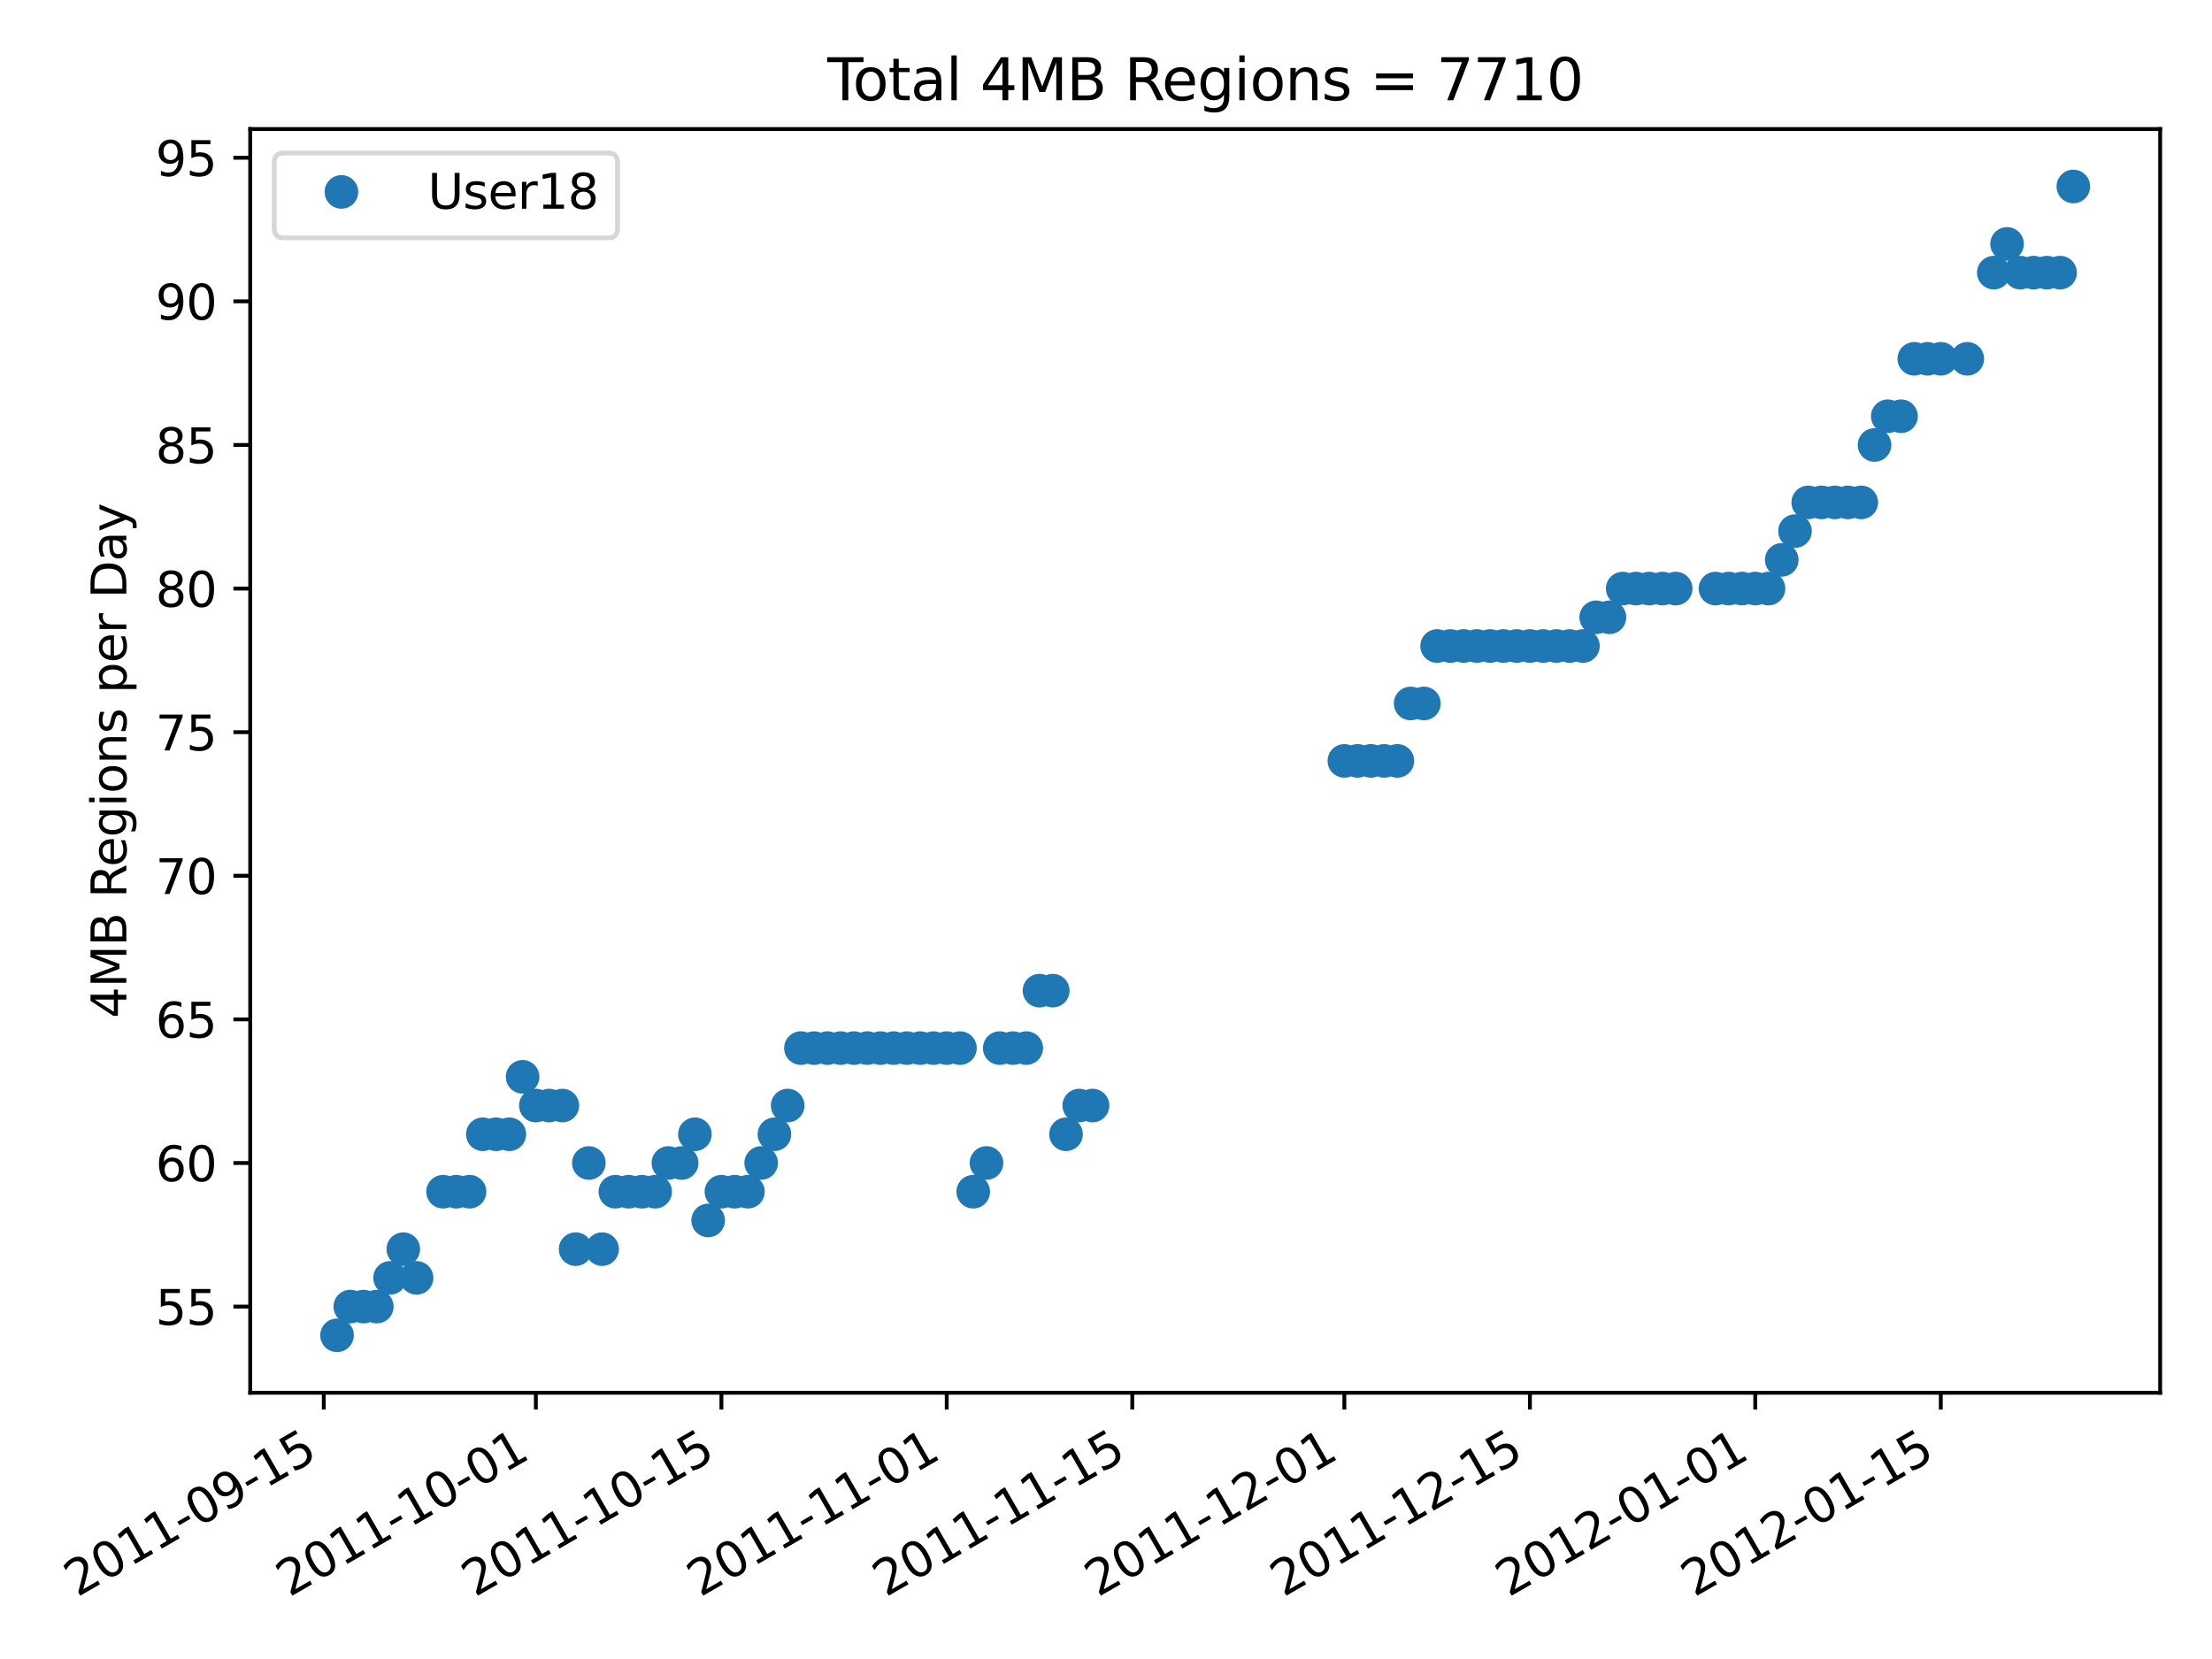 <?xml version="1.0" encoding="utf-8" standalone="no"?>
<!DOCTYPE svg PUBLIC "-//W3C//DTD SVG 1.1//EN"
  "http://www.w3.org/Graphics/SVG/1.1/DTD/svg11.dtd">
<svg height="345.6pt" version="1.1" viewBox="0 0 460.8 345.6" width="460.8pt" xmlns="http://www.w3.org/2000/svg" xmlns:xlink="http://www.w3.org/1999/xlink">
 <defs>
  <style type="text/css">*{stroke-linecap:butt;stroke-linejoin:round;}</style>
 </defs>
 <g id="figure_1">
  <g id="patch_1">
   <path d="M 0 345.6 
L 460.8 345.6 
L 460.8 0 
L 0 0 
z
" style="fill:#ffffff;"/>
  </g>
  <g id="axes_1">
   <g id="patch_2">
    <path d="M 52.124 290.135 
L 450 290.135 
L 450 26.88 
L 52.124 26.88 
z
" style="fill:#ffffff;"/>
   </g>
   <g id="matplotlib.axis_1">
    <g id="xtick_1">
     <g id="line2d_1">
      <defs>
       <path d="M 0 0 
L 0 3.5 
" id="m631af9be49" style="stroke:#000000;stroke-width:0.8;"/>
      </defs>
      <g>
       <use style="stroke:#000000;stroke-width:0.8;" x="67.449" xlink:href="#m631af9be49" y="290.135"/>
      </g>
     </g>
     <g id="text_1">
      <!-- 2011-09-15 -->
      <g transform="translate(16.079 332.774)rotate(-30)scale(0.1 -0.1)">
       <defs>
        <path d="M 1228 531 
L 3431 531 
L 3431 0 
L 469 0 
L 469 531 
Q 828 903 1448 1529 
Q 2069 2156 2228 2338 
Q 2531 2678 2651 2914 
Q 2772 3150 2772 3378 
Q 2772 3750 2511 3984 
Q 2250 4219 1831 4219 
Q 1534 4219 1204 4116 
Q 875 4013 500 3803 
L 500 4441 
Q 881 4594 1212 4672 
Q 1544 4750 1819 4750 
Q 2544 4750 2975 4387 
Q 3406 4025 3406 3419 
Q 3406 3131 3298 2873 
Q 3191 2616 2906 2266 
Q 2828 2175 2409 1742 
Q 1991 1309 1228 531 
z
" id="DejaVuSans-32" transform="scale(0.016)"/>
        <path d="M 2034 4250 
Q 1547 4250 1301 3770 
Q 1056 3291 1056 2328 
Q 1056 1369 1301 889 
Q 1547 409 2034 409 
Q 2525 409 2770 889 
Q 3016 1369 3016 2328 
Q 3016 3291 2770 3770 
Q 2525 4250 2034 4250 
z
M 2034 4750 
Q 2819 4750 3233 4129 
Q 3647 3509 3647 2328 
Q 3647 1150 3233 529 
Q 2819 -91 2034 -91 
Q 1250 -91 836 529 
Q 422 1150 422 2328 
Q 422 3509 836 4129 
Q 1250 4750 2034 4750 
z
" id="DejaVuSans-30" transform="scale(0.016)"/>
        <path d="M 794 531 
L 1825 531 
L 1825 4091 
L 703 3866 
L 703 4441 
L 1819 4666 
L 2450 4666 
L 2450 531 
L 3481 531 
L 3481 0 
L 794 0 
L 794 531 
z
" id="DejaVuSans-31" transform="scale(0.016)"/>
        <path d="M 313 2009 
L 1997 2009 
L 1997 1497 
L 313 1497 
L 313 2009 
z
" id="DejaVuSans-2d" transform="scale(0.016)"/>
        <path d="M 703 97 
L 703 672 
Q 941 559 1184 500 
Q 1428 441 1663 441 
Q 2288 441 2617 861 
Q 2947 1281 2994 2138 
Q 2813 1869 2534 1725 
Q 2256 1581 1919 1581 
Q 1219 1581 811 2004 
Q 403 2428 403 3163 
Q 403 3881 828 4315 
Q 1253 4750 1959 4750 
Q 2769 4750 3195 4129 
Q 3622 3509 3622 2328 
Q 3622 1225 3098 567 
Q 2575 -91 1691 -91 
Q 1453 -91 1209 -44 
Q 966 3 703 97 
z
M 1959 2075 
Q 2384 2075 2632 2365 
Q 2881 2656 2881 3163 
Q 2881 3666 2632 3958 
Q 2384 4250 1959 4250 
Q 1534 4250 1286 3958 
Q 1038 3666 1038 3163 
Q 1038 2656 1286 2365 
Q 1534 2075 1959 2075 
z
" id="DejaVuSans-39" transform="scale(0.016)"/>
        <path d="M 691 4666 
L 3169 4666 
L 3169 4134 
L 1269 4134 
L 1269 2991 
Q 1406 3038 1543 3061 
Q 1681 3084 1819 3084 
Q 2600 3084 3056 2656 
Q 3513 2228 3513 1497 
Q 3513 744 3044 326 
Q 2575 -91 1722 -91 
Q 1428 -91 1123 -41 
Q 819 9 494 109 
L 494 744 
Q 775 591 1075 516 
Q 1375 441 1709 441 
Q 2250 441 2565 725 
Q 2881 1009 2881 1497 
Q 2881 1984 2565 2268 
Q 2250 2553 1709 2553 
Q 1456 2553 1204 2497 
Q 953 2441 691 2322 
L 691 4666 
z
" id="DejaVuSans-35" transform="scale(0.016)"/>
       </defs>
       <use xlink:href="#DejaVuSans-32"/>
       <use x="63.623" xlink:href="#DejaVuSans-30"/>
       <use x="127.246" xlink:href="#DejaVuSans-31"/>
       <use x="190.869" xlink:href="#DejaVuSans-31"/>
       <use x="254.492" xlink:href="#DejaVuSans-2d"/>
       <use x="290.576" xlink:href="#DejaVuSans-30"/>
       <use x="354.199" xlink:href="#DejaVuSans-39"/>
       <use x="417.822" xlink:href="#DejaVuSans-2d"/>
       <use x="453.906" xlink:href="#DejaVuSans-31"/>
       <use x="517.529" xlink:href="#DejaVuSans-35"/>
      </g>
     </g>
    </g>
    <g id="xtick_2">
     <g id="line2d_2">
      <g>
       <use style="stroke:#000000;stroke-width:0.8;" x="111.626" xlink:href="#m631af9be49" y="290.135"/>
      </g>
     </g>
     <g id="text_2">
      <!-- 2011-10-01 -->
      <g transform="translate(60.257 332.774)rotate(-30)scale(0.1 -0.1)">
       <use xlink:href="#DejaVuSans-32"/>
       <use x="63.623" xlink:href="#DejaVuSans-30"/>
       <use x="127.246" xlink:href="#DejaVuSans-31"/>
       <use x="190.869" xlink:href="#DejaVuSans-31"/>
       <use x="254.492" xlink:href="#DejaVuSans-2d"/>
       <use x="290.576" xlink:href="#DejaVuSans-31"/>
       <use x="354.199" xlink:href="#DejaVuSans-30"/>
       <use x="417.822" xlink:href="#DejaVuSans-2d"/>
       <use x="453.906" xlink:href="#DejaVuSans-30"/>
       <use x="517.529" xlink:href="#DejaVuSans-31"/>
      </g>
     </g>
    </g>
    <g id="xtick_3">
     <g id="line2d_3">
      <g>
       <use style="stroke:#000000;stroke-width:0.8;" x="150.282" xlink:href="#m631af9be49" y="290.135"/>
      </g>
     </g>
     <g id="text_3">
      <!-- 2011-10-15 -->
      <g transform="translate(98.912 332.774)rotate(-30)scale(0.1 -0.1)">
       <use xlink:href="#DejaVuSans-32"/>
       <use x="63.623" xlink:href="#DejaVuSans-30"/>
       <use x="127.246" xlink:href="#DejaVuSans-31"/>
       <use x="190.869" xlink:href="#DejaVuSans-31"/>
       <use x="254.492" xlink:href="#DejaVuSans-2d"/>
       <use x="290.576" xlink:href="#DejaVuSans-31"/>
       <use x="354.199" xlink:href="#DejaVuSans-30"/>
       <use x="417.822" xlink:href="#DejaVuSans-2d"/>
       <use x="453.906" xlink:href="#DejaVuSans-31"/>
       <use x="517.529" xlink:href="#DejaVuSans-35"/>
      </g>
     </g>
    </g>
    <g id="xtick_4">
     <g id="line2d_4">
      <g>
       <use style="stroke:#000000;stroke-width:0.8;" x="197.221" xlink:href="#m631af9be49" y="290.135"/>
      </g>
     </g>
     <g id="text_4">
      <!-- 2011-11-01 -->
      <g transform="translate(145.851 332.774)rotate(-30)scale(0.1 -0.1)">
       <use xlink:href="#DejaVuSans-32"/>
       <use x="63.623" xlink:href="#DejaVuSans-30"/>
       <use x="127.246" xlink:href="#DejaVuSans-31"/>
       <use x="190.869" xlink:href="#DejaVuSans-31"/>
       <use x="254.492" xlink:href="#DejaVuSans-2d"/>
       <use x="290.576" xlink:href="#DejaVuSans-31"/>
       <use x="354.199" xlink:href="#DejaVuSans-31"/>
       <use x="417.822" xlink:href="#DejaVuSans-2d"/>
       <use x="453.906" xlink:href="#DejaVuSans-30"/>
       <use x="517.529" xlink:href="#DejaVuSans-31"/>
      </g>
     </g>
    </g>
    <g id="xtick_5">
     <g id="line2d_5">
      <g>
       <use style="stroke:#000000;stroke-width:0.8;" x="235.876" xlink:href="#m631af9be49" y="290.135"/>
      </g>
     </g>
     <g id="text_5">
      <!-- 2011-11-15 -->
      <g transform="translate(184.507 332.774)rotate(-30)scale(0.1 -0.1)">
       <use xlink:href="#DejaVuSans-32"/>
       <use x="63.623" xlink:href="#DejaVuSans-30"/>
       <use x="127.246" xlink:href="#DejaVuSans-31"/>
       <use x="190.869" xlink:href="#DejaVuSans-31"/>
       <use x="254.492" xlink:href="#DejaVuSans-2d"/>
       <use x="290.576" xlink:href="#DejaVuSans-31"/>
       <use x="354.199" xlink:href="#DejaVuSans-31"/>
       <use x="417.822" xlink:href="#DejaVuSans-2d"/>
       <use x="453.906" xlink:href="#DejaVuSans-31"/>
       <use x="517.529" xlink:href="#DejaVuSans-35"/>
      </g>
     </g>
    </g>
    <g id="xtick_6">
     <g id="line2d_6">
      <g>
       <use style="stroke:#000000;stroke-width:0.8;" x="280.054" xlink:href="#m631af9be49" y="290.135"/>
      </g>
     </g>
     <g id="text_6">
      <!-- 2011-12-01 -->
      <g transform="translate(228.684 332.774)rotate(-30)scale(0.1 -0.1)">
       <use xlink:href="#DejaVuSans-32"/>
       <use x="63.623" xlink:href="#DejaVuSans-30"/>
       <use x="127.246" xlink:href="#DejaVuSans-31"/>
       <use x="190.869" xlink:href="#DejaVuSans-31"/>
       <use x="254.492" xlink:href="#DejaVuSans-2d"/>
       <use x="290.576" xlink:href="#DejaVuSans-31"/>
       <use x="354.199" xlink:href="#DejaVuSans-32"/>
       <use x="417.822" xlink:href="#DejaVuSans-2d"/>
       <use x="453.906" xlink:href="#DejaVuSans-30"/>
       <use x="517.529" xlink:href="#DejaVuSans-31"/>
      </g>
     </g>
    </g>
    <g id="xtick_7">
     <g id="line2d_7">
      <g>
       <use style="stroke:#000000;stroke-width:0.8;" x="318.709" xlink:href="#m631af9be49" y="290.135"/>
      </g>
     </g>
     <g id="text_7">
      <!-- 2011-12-15 -->
      <g transform="translate(267.34 332.774)rotate(-30)scale(0.1 -0.1)">
       <use xlink:href="#DejaVuSans-32"/>
       <use x="63.623" xlink:href="#DejaVuSans-30"/>
       <use x="127.246" xlink:href="#DejaVuSans-31"/>
       <use x="190.869" xlink:href="#DejaVuSans-31"/>
       <use x="254.492" xlink:href="#DejaVuSans-2d"/>
       <use x="290.576" xlink:href="#DejaVuSans-31"/>
       <use x="354.199" xlink:href="#DejaVuSans-32"/>
       <use x="417.822" xlink:href="#DejaVuSans-2d"/>
       <use x="453.906" xlink:href="#DejaVuSans-31"/>
       <use x="517.529" xlink:href="#DejaVuSans-35"/>
      </g>
     </g>
    </g>
    <g id="xtick_8">
     <g id="line2d_8">
      <g>
       <use style="stroke:#000000;stroke-width:0.8;" x="365.648" xlink:href="#m631af9be49" y="290.135"/>
      </g>
     </g>
     <g id="text_8">
      <!-- 2012-01-01 -->
      <g transform="translate(314.279 332.774)rotate(-30)scale(0.1 -0.1)">
       <use xlink:href="#DejaVuSans-32"/>
       <use x="63.623" xlink:href="#DejaVuSans-30"/>
       <use x="127.246" xlink:href="#DejaVuSans-31"/>
       <use x="190.869" xlink:href="#DejaVuSans-32"/>
       <use x="254.492" xlink:href="#DejaVuSans-2d"/>
       <use x="290.576" xlink:href="#DejaVuSans-30"/>
       <use x="354.199" xlink:href="#DejaVuSans-31"/>
       <use x="417.822" xlink:href="#DejaVuSans-2d"/>
       <use x="453.906" xlink:href="#DejaVuSans-30"/>
       <use x="517.529" xlink:href="#DejaVuSans-31"/>
      </g>
     </g>
    </g>
    <g id="xtick_9">
     <g id="line2d_9">
      <g>
       <use style="stroke:#000000;stroke-width:0.8;" x="404.304" xlink:href="#m631af9be49" y="290.135"/>
      </g>
     </g>
     <g id="text_9">
      <!-- 2012-01-15 -->
      <g transform="translate(352.934 332.774)rotate(-30)scale(0.1 -0.1)">
       <use xlink:href="#DejaVuSans-32"/>
       <use x="63.623" xlink:href="#DejaVuSans-30"/>
       <use x="127.246" xlink:href="#DejaVuSans-31"/>
       <use x="190.869" xlink:href="#DejaVuSans-32"/>
       <use x="254.492" xlink:href="#DejaVuSans-2d"/>
       <use x="290.576" xlink:href="#DejaVuSans-30"/>
       <use x="354.199" xlink:href="#DejaVuSans-31"/>
       <use x="417.822" xlink:href="#DejaVuSans-2d"/>
       <use x="453.906" xlink:href="#DejaVuSans-31"/>
       <use x="517.529" xlink:href="#DejaVuSans-35"/>
      </g>
     </g>
    </g>
   </g>
   <g id="matplotlib.axis_2">
    <g id="ytick_1">
     <g id="line2d_10">
      <defs>
       <path d="M 0 0 
L -3.5 0 
" id="ma716de16f2" style="stroke:#000000;stroke-width:0.8;"/>
      </defs>
      <g>
       <use style="stroke:#000000;stroke-width:0.8;" x="52.124" xlink:href="#ma716de16f2" y="272.186"/>
      </g>
     </g>
     <g id="text_10">
      <!-- 55 -->
      <g transform="translate(32.4 275.985)scale(0.1 -0.1)">
       <use xlink:href="#DejaVuSans-35"/>
       <use x="63.623" xlink:href="#DejaVuSans-35"/>
      </g>
     </g>
    </g>
    <g id="ytick_2">
     <g id="line2d_11">
      <g>
       <use style="stroke:#000000;stroke-width:0.8;" x="52.124" xlink:href="#ma716de16f2" y="242.271"/>
      </g>
     </g>
     <g id="text_11">
      <!-- 60 -->
      <g transform="translate(32.4 246.07)scale(0.1 -0.1)">
       <defs>
        <path d="M 2113 2584 
Q 1688 2584 1439 2293 
Q 1191 2003 1191 1497 
Q 1191 994 1439 701 
Q 1688 409 2113 409 
Q 2538 409 2786 701 
Q 3034 994 3034 1497 
Q 3034 2003 2786 2293 
Q 2538 2584 2113 2584 
z
M 3366 4563 
L 3366 3988 
Q 3128 4100 2886 4159 
Q 2644 4219 2406 4219 
Q 1781 4219 1451 3797 
Q 1122 3375 1075 2522 
Q 1259 2794 1537 2939 
Q 1816 3084 2150 3084 
Q 2853 3084 3261 2657 
Q 3669 2231 3669 1497 
Q 3669 778 3244 343 
Q 2819 -91 2113 -91 
Q 1303 -91 875 529 
Q 447 1150 447 2328 
Q 447 3434 972 4092 
Q 1497 4750 2381 4750 
Q 2619 4750 2861 4703 
Q 3103 4656 3366 4563 
z
" id="DejaVuSans-36" transform="scale(0.016)"/>
       </defs>
       <use xlink:href="#DejaVuSans-36"/>
       <use x="63.623" xlink:href="#DejaVuSans-30"/>
      </g>
     </g>
    </g>
    <g id="ytick_3">
     <g id="line2d_12">
      <g>
       <use style="stroke:#000000;stroke-width:0.8;" x="52.124" xlink:href="#ma716de16f2" y="212.355"/>
      </g>
     </g>
     <g id="text_12">
      <!-- 65 -->
      <g transform="translate(32.4 216.155)scale(0.1 -0.1)">
       <use xlink:href="#DejaVuSans-36"/>
       <use x="63.623" xlink:href="#DejaVuSans-35"/>
      </g>
     </g>
    </g>
    <g id="ytick_4">
     <g id="line2d_13">
      <g>
       <use style="stroke:#000000;stroke-width:0.8;" x="52.124" xlink:href="#ma716de16f2" y="182.44"/>
      </g>
     </g>
     <g id="text_13">
      <!-- 70 -->
      <g transform="translate(32.4 186.239)scale(0.1 -0.1)">
       <defs>
        <path d="M 525 4666 
L 3525 4666 
L 3525 4397 
L 1831 0 
L 1172 0 
L 2766 4134 
L 525 4134 
L 525 4666 
z
" id="DejaVuSans-37" transform="scale(0.016)"/>
       </defs>
       <use xlink:href="#DejaVuSans-37"/>
       <use x="63.623" xlink:href="#DejaVuSans-30"/>
      </g>
     </g>
    </g>
    <g id="ytick_5">
     <g id="line2d_14">
      <g>
       <use style="stroke:#000000;stroke-width:0.8;" x="52.124" xlink:href="#ma716de16f2" y="152.525"/>
      </g>
     </g>
     <g id="text_14">
      <!-- 75 -->
      <g transform="translate(32.4 156.324)scale(0.1 -0.1)">
       <use xlink:href="#DejaVuSans-37"/>
       <use x="63.623" xlink:href="#DejaVuSans-35"/>
      </g>
     </g>
    </g>
    <g id="ytick_6">
     <g id="line2d_15">
      <g>
       <use style="stroke:#000000;stroke-width:0.8;" x="52.124" xlink:href="#ma716de16f2" y="122.609"/>
      </g>
     </g>
     <g id="text_15">
      <!-- 80 -->
      <g transform="translate(32.4 126.408)scale(0.1 -0.1)">
       <defs>
        <path d="M 2034 2216 
Q 1584 2216 1326 1975 
Q 1069 1734 1069 1313 
Q 1069 891 1326 650 
Q 1584 409 2034 409 
Q 2484 409 2743 651 
Q 3003 894 3003 1313 
Q 3003 1734 2745 1975 
Q 2488 2216 2034 2216 
z
M 1403 2484 
Q 997 2584 770 2862 
Q 544 3141 544 3541 
Q 544 4100 942 4425 
Q 1341 4750 2034 4750 
Q 2731 4750 3128 4425 
Q 3525 4100 3525 3541 
Q 3525 3141 3298 2862 
Q 3072 2584 2669 2484 
Q 3125 2378 3379 2068 
Q 3634 1759 3634 1313 
Q 3634 634 3220 271 
Q 2806 -91 2034 -91 
Q 1263 -91 848 271 
Q 434 634 434 1313 
Q 434 1759 690 2068 
Q 947 2378 1403 2484 
z
M 1172 3481 
Q 1172 3119 1398 2916 
Q 1625 2713 2034 2713 
Q 2441 2713 2670 2916 
Q 2900 3119 2900 3481 
Q 2900 3844 2670 4047 
Q 2441 4250 2034 4250 
Q 1625 4250 1398 4047 
Q 1172 3844 1172 3481 
z
" id="DejaVuSans-38" transform="scale(0.016)"/>
       </defs>
       <use xlink:href="#DejaVuSans-38"/>
       <use x="63.623" xlink:href="#DejaVuSans-30"/>
      </g>
     </g>
    </g>
    <g id="ytick_7">
     <g id="line2d_16">
      <g>
       <use style="stroke:#000000;stroke-width:0.8;" x="52.124" xlink:href="#ma716de16f2" y="92.694"/>
      </g>
     </g>
     <g id="text_16">
      <!-- 85 -->
      <g transform="translate(32.4 96.493)scale(0.1 -0.1)">
       <use xlink:href="#DejaVuSans-38"/>
       <use x="63.623" xlink:href="#DejaVuSans-35"/>
      </g>
     </g>
    </g>
    <g id="ytick_8">
     <g id="line2d_17">
      <g>
       <use style="stroke:#000000;stroke-width:0.8;" x="52.124" xlink:href="#ma716de16f2" y="62.778"/>
      </g>
     </g>
     <g id="text_17">
      <!-- 90 -->
      <g transform="translate(32.4 66.578)scale(0.1 -0.1)">
       <use xlink:href="#DejaVuSans-39"/>
       <use x="63.623" xlink:href="#DejaVuSans-30"/>
      </g>
     </g>
    </g>
    <g id="ytick_9">
     <g id="line2d_18">
      <g>
       <use style="stroke:#000000;stroke-width:0.8;" x="52.124" xlink:href="#ma716de16f2" y="32.863"/>
      </g>
     </g>
     <g id="text_18">
      <!-- 95 -->
      <g transform="translate(32.4 36.662)scale(0.1 -0.1)">
       <use xlink:href="#DejaVuSans-39"/>
       <use x="63.623" xlink:href="#DejaVuSans-35"/>
      </g>
     </g>
    </g>
    <g id="text_19">
     <!-- 4MB Regions per Day -->
     <g transform="translate(26.32 212.102)rotate(-90)scale(0.1 -0.1)">
      <defs>
       <path d="M 2419 4116 
L 825 1625 
L 2419 1625 
L 2419 4116 
z
M 2253 4666 
L 3047 4666 
L 3047 1625 
L 3713 1625 
L 3713 1100 
L 3047 1100 
L 3047 0 
L 2419 0 
L 2419 1100 
L 313 1100 
L 313 1709 
L 2253 4666 
z
" id="DejaVuSans-34" transform="scale(0.016)"/>
       <path d="M 628 4666 
L 1569 4666 
L 2759 1491 
L 3956 4666 
L 4897 4666 
L 4897 0 
L 4281 0 
L 4281 4097 
L 3078 897 
L 2444 897 
L 1241 4097 
L 1241 0 
L 628 0 
L 628 4666 
z
" id="DejaVuSans-4d" transform="scale(0.016)"/>
       <path d="M 1259 2228 
L 1259 519 
L 2272 519 
Q 2781 519 3026 730 
Q 3272 941 3272 1375 
Q 3272 1813 3026 2020 
Q 2781 2228 2272 2228 
L 1259 2228 
z
M 1259 4147 
L 1259 2741 
L 2194 2741 
Q 2656 2741 2882 2914 
Q 3109 3088 3109 3444 
Q 3109 3797 2882 3972 
Q 2656 4147 2194 4147 
L 1259 4147 
z
M 628 4666 
L 2241 4666 
Q 2963 4666 3353 4366 
Q 3744 4066 3744 3513 
Q 3744 3084 3544 2831 
Q 3344 2578 2956 2516 
Q 3422 2416 3680 2098 
Q 3938 1781 3938 1306 
Q 3938 681 3513 340 
Q 3088 0 2303 0 
L 628 0 
L 628 4666 
z
" id="DejaVuSans-42" transform="scale(0.016)"/>
       <path id="DejaVuSans-20" transform="scale(0.016)"/>
       <path d="M 2841 2188 
Q 3044 2119 3236 1894 
Q 3428 1669 3622 1275 
L 4263 0 
L 3584 0 
L 2988 1197 
Q 2756 1666 2539 1819 
Q 2322 1972 1947 1972 
L 1259 1972 
L 1259 0 
L 628 0 
L 628 4666 
L 2053 4666 
Q 2853 4666 3247 4331 
Q 3641 3997 3641 3322 
Q 3641 2881 3436 2590 
Q 3231 2300 2841 2188 
z
M 1259 4147 
L 1259 2491 
L 2053 2491 
Q 2509 2491 2742 2702 
Q 2975 2913 2975 3322 
Q 2975 3731 2742 3939 
Q 2509 4147 2053 4147 
L 1259 4147 
z
" id="DejaVuSans-52" transform="scale(0.016)"/>
       <path d="M 3597 1894 
L 3597 1613 
L 953 1613 
Q 991 1019 1311 708 
Q 1631 397 2203 397 
Q 2534 397 2845 478 
Q 3156 559 3463 722 
L 3463 178 
Q 3153 47 2828 -22 
Q 2503 -91 2169 -91 
Q 1331 -91 842 396 
Q 353 884 353 1716 
Q 353 2575 817 3079 
Q 1281 3584 2069 3584 
Q 2775 3584 3186 3129 
Q 3597 2675 3597 1894 
z
M 3022 2063 
Q 3016 2534 2758 2815 
Q 2500 3097 2075 3097 
Q 1594 3097 1305 2825 
Q 1016 2553 972 2059 
L 3022 2063 
z
" id="DejaVuSans-65" transform="scale(0.016)"/>
       <path d="M 2906 1791 
Q 2906 2416 2648 2759 
Q 2391 3103 1925 3103 
Q 1463 3103 1205 2759 
Q 947 2416 947 1791 
Q 947 1169 1205 825 
Q 1463 481 1925 481 
Q 2391 481 2648 825 
Q 2906 1169 2906 1791 
z
M 3481 434 
Q 3481 -459 3084 -895 
Q 2688 -1331 1869 -1331 
Q 1566 -1331 1297 -1286 
Q 1028 -1241 775 -1147 
L 775 -588 
Q 1028 -725 1275 -790 
Q 1522 -856 1778 -856 
Q 2344 -856 2625 -561 
Q 2906 -266 2906 331 
L 2906 616 
Q 2728 306 2450 153 
Q 2172 0 1784 0 
Q 1141 0 747 490 
Q 353 981 353 1791 
Q 353 2603 747 3093 
Q 1141 3584 1784 3584 
Q 2172 3584 2450 3431 
Q 2728 3278 2906 2969 
L 2906 3500 
L 3481 3500 
L 3481 434 
z
" id="DejaVuSans-67" transform="scale(0.016)"/>
       <path d="M 603 3500 
L 1178 3500 
L 1178 0 
L 603 0 
L 603 3500 
z
M 603 4863 
L 1178 4863 
L 1178 4134 
L 603 4134 
L 603 4863 
z
" id="DejaVuSans-69" transform="scale(0.016)"/>
       <path d="M 1959 3097 
Q 1497 3097 1228 2736 
Q 959 2375 959 1747 
Q 959 1119 1226 758 
Q 1494 397 1959 397 
Q 2419 397 2687 759 
Q 2956 1122 2956 1747 
Q 2956 2369 2687 2733 
Q 2419 3097 1959 3097 
z
M 1959 3584 
Q 2709 3584 3137 3096 
Q 3566 2609 3566 1747 
Q 3566 888 3137 398 
Q 2709 -91 1959 -91 
Q 1206 -91 779 398 
Q 353 888 353 1747 
Q 353 2609 779 3096 
Q 1206 3584 1959 3584 
z
" id="DejaVuSans-6f" transform="scale(0.016)"/>
       <path d="M 3513 2113 
L 3513 0 
L 2938 0 
L 2938 2094 
Q 2938 2591 2744 2837 
Q 2550 3084 2163 3084 
Q 1697 3084 1428 2787 
Q 1159 2491 1159 1978 
L 1159 0 
L 581 0 
L 581 3500 
L 1159 3500 
L 1159 2956 
Q 1366 3272 1645 3428 
Q 1925 3584 2291 3584 
Q 2894 3584 3203 3211 
Q 3513 2838 3513 2113 
z
" id="DejaVuSans-6e" transform="scale(0.016)"/>
       <path d="M 2834 3397 
L 2834 2853 
Q 2591 2978 2328 3040 
Q 2066 3103 1784 3103 
Q 1356 3103 1142 2972 
Q 928 2841 928 2578 
Q 928 2378 1081 2264 
Q 1234 2150 1697 2047 
L 1894 2003 
Q 2506 1872 2764 1633 
Q 3022 1394 3022 966 
Q 3022 478 2636 193 
Q 2250 -91 1575 -91 
Q 1294 -91 989 -36 
Q 684 19 347 128 
L 347 722 
Q 666 556 975 473 
Q 1284 391 1588 391 
Q 1994 391 2212 530 
Q 2431 669 2431 922 
Q 2431 1156 2273 1281 
Q 2116 1406 1581 1522 
L 1381 1569 
Q 847 1681 609 1914 
Q 372 2147 372 2553 
Q 372 3047 722 3315 
Q 1072 3584 1716 3584 
Q 2034 3584 2315 3537 
Q 2597 3491 2834 3397 
z
" id="DejaVuSans-73" transform="scale(0.016)"/>
       <path d="M 1159 525 
L 1159 -1331 
L 581 -1331 
L 581 3500 
L 1159 3500 
L 1159 2969 
Q 1341 3281 1617 3432 
Q 1894 3584 2278 3584 
Q 2916 3584 3314 3078 
Q 3713 2572 3713 1747 
Q 3713 922 3314 415 
Q 2916 -91 2278 -91 
Q 1894 -91 1617 61 
Q 1341 213 1159 525 
z
M 3116 1747 
Q 3116 2381 2855 2742 
Q 2594 3103 2138 3103 
Q 1681 3103 1420 2742 
Q 1159 2381 1159 1747 
Q 1159 1113 1420 752 
Q 1681 391 2138 391 
Q 2594 391 2855 752 
Q 3116 1113 3116 1747 
z
" id="DejaVuSans-70" transform="scale(0.016)"/>
       <path d="M 2631 2963 
Q 2534 3019 2420 3045 
Q 2306 3072 2169 3072 
Q 1681 3072 1420 2755 
Q 1159 2438 1159 1844 
L 1159 0 
L 581 0 
L 581 3500 
L 1159 3500 
L 1159 2956 
Q 1341 3275 1631 3429 
Q 1922 3584 2338 3584 
Q 2397 3584 2469 3576 
Q 2541 3569 2628 3553 
L 2631 2963 
z
" id="DejaVuSans-72" transform="scale(0.016)"/>
       <path d="M 1259 4147 
L 1259 519 
L 2022 519 
Q 2988 519 3436 956 
Q 3884 1394 3884 2338 
Q 3884 3275 3436 3711 
Q 2988 4147 2022 4147 
L 1259 4147 
z
M 628 4666 
L 1925 4666 
Q 3281 4666 3915 4102 
Q 4550 3538 4550 2338 
Q 4550 1131 3912 565 
Q 3275 0 1925 0 
L 628 0 
L 628 4666 
z
" id="DejaVuSans-44" transform="scale(0.016)"/>
       <path d="M 2194 1759 
Q 1497 1759 1228 1600 
Q 959 1441 959 1056 
Q 959 750 1161 570 
Q 1363 391 1709 391 
Q 2188 391 2477 730 
Q 2766 1069 2766 1631 
L 2766 1759 
L 2194 1759 
z
M 3341 1997 
L 3341 0 
L 2766 0 
L 2766 531 
Q 2569 213 2275 61 
Q 1981 -91 1556 -91 
Q 1019 -91 701 211 
Q 384 513 384 1019 
Q 384 1609 779 1909 
Q 1175 2209 1959 2209 
L 2766 2209 
L 2766 2266 
Q 2766 2663 2505 2880 
Q 2244 3097 1772 3097 
Q 1472 3097 1187 3025 
Q 903 2953 641 2809 
L 641 3341 
Q 956 3463 1253 3523 
Q 1550 3584 1831 3584 
Q 2591 3584 2966 3190 
Q 3341 2797 3341 1997 
z
" id="DejaVuSans-61" transform="scale(0.016)"/>
       <path d="M 2059 -325 
Q 1816 -950 1584 -1140 
Q 1353 -1331 966 -1331 
L 506 -1331 
L 506 -850 
L 844 -850 
Q 1081 -850 1212 -737 
Q 1344 -625 1503 -206 
L 1606 56 
L 191 3500 
L 800 3500 
L 1894 763 
L 2988 3500 
L 3597 3500 
L 2059 -325 
z
" id="DejaVuSans-79" transform="scale(0.016)"/>
      </defs>
      <use xlink:href="#DejaVuSans-34"/>
      <use x="63.623" xlink:href="#DejaVuSans-4d"/>
      <use x="149.902" xlink:href="#DejaVuSans-42"/>
      <use x="218.506" xlink:href="#DejaVuSans-20"/>
      <use x="250.293" xlink:href="#DejaVuSans-52"/>
      <use x="315.275" xlink:href="#DejaVuSans-65"/>
      <use x="376.799" xlink:href="#DejaVuSans-67"/>
      <use x="440.275" xlink:href="#DejaVuSans-69"/>
      <use x="468.059" xlink:href="#DejaVuSans-6f"/>
      <use x="529.24" xlink:href="#DejaVuSans-6e"/>
      <use x="592.619" xlink:href="#DejaVuSans-73"/>
      <use x="644.719" xlink:href="#DejaVuSans-20"/>
      <use x="676.506" xlink:href="#DejaVuSans-70"/>
      <use x="739.982" xlink:href="#DejaVuSans-65"/>
      <use x="801.506" xlink:href="#DejaVuSans-72"/>
      <use x="842.619" xlink:href="#DejaVuSans-20"/>
      <use x="874.406" xlink:href="#DejaVuSans-44"/>
      <use x="951.408" xlink:href="#DejaVuSans-61"/>
      <use x="1012.688" xlink:href="#DejaVuSans-79"/>
     </g>
    </g>
   </g>
   <g id="line2d_19">
    <defs>
     <path d="M 0 3 
C 0.796 3 1.559 2.684 2.121 2.121 
C 2.684 1.559 3 0.796 3 0 
C 3 -0.796 2.684 -1.559 2.121 -2.121 
C 1.559 -2.684 0.796 -3 0 -3 
C -0.796 -3 -1.559 -2.684 -2.121 -2.121 
C -2.684 -1.559 -3 -0.796 -3 0 
C -3 0.796 -2.684 1.559 -2.121 2.121 
C -1.559 2.684 -0.796 3 0 3 
z
" id="mafd5a24ce0" style="stroke:#1f77b4;"/>
    </defs>
    <g clip-path="url(#pa164d5db2e)">
     <use style="fill:#1f77b4;stroke:#1f77b4;" x="70.21" xlink:href="#mafd5a24ce0" y="278.169"/>
     <use style="fill:#1f77b4;stroke:#1f77b4;" x="72.971" xlink:href="#mafd5a24ce0" y="272.186"/>
     <use style="fill:#1f77b4;stroke:#1f77b4;" x="75.732" xlink:href="#mafd5a24ce0" y="272.186"/>
     <use style="fill:#1f77b4;stroke:#1f77b4;" x="78.493" xlink:href="#mafd5a24ce0" y="272.186"/>
     <use style="fill:#1f77b4;stroke:#1f77b4;" x="81.254" xlink:href="#mafd5a24ce0" y="266.203"/>
     <use style="fill:#1f77b4;stroke:#1f77b4;" x="84.015" xlink:href="#mafd5a24ce0" y="260.22"/>
     <use style="fill:#1f77b4;stroke:#1f77b4;" x="86.776" xlink:href="#mafd5a24ce0" y="266.203"/>
     <use style="fill:#1f77b4;stroke:#1f77b4;" x="92.299" xlink:href="#mafd5a24ce0" y="248.254"/>
     <use style="fill:#1f77b4;stroke:#1f77b4;" x="95.06" xlink:href="#mafd5a24ce0" y="248.254"/>
     <use style="fill:#1f77b4;stroke:#1f77b4;" x="97.821" xlink:href="#mafd5a24ce0" y="248.254"/>
     <use style="fill:#1f77b4;stroke:#1f77b4;" x="100.582" xlink:href="#mafd5a24ce0" y="236.288"/>
     <use style="fill:#1f77b4;stroke:#1f77b4;" x="103.343" xlink:href="#mafd5a24ce0" y="236.288"/>
     <use style="fill:#1f77b4;stroke:#1f77b4;" x="106.104" xlink:href="#mafd5a24ce0" y="236.288"/>
     <use style="fill:#1f77b4;stroke:#1f77b4;" x="108.865" xlink:href="#mafd5a24ce0" y="224.322"/>
     <use style="fill:#1f77b4;stroke:#1f77b4;" x="111.626" xlink:href="#mafd5a24ce0" y="230.305"/>
     <use style="fill:#1f77b4;stroke:#1f77b4;" x="114.387" xlink:href="#mafd5a24ce0" y="230.305"/>
     <use style="fill:#1f77b4;stroke:#1f77b4;" x="117.149" xlink:href="#mafd5a24ce0" y="230.305"/>
     <use style="fill:#1f77b4;stroke:#1f77b4;" x="119.91" xlink:href="#mafd5a24ce0" y="260.22"/>
     <use style="fill:#1f77b4;stroke:#1f77b4;" x="122.671" xlink:href="#mafd5a24ce0" y="242.271"/>
     <use style="fill:#1f77b4;stroke:#1f77b4;" x="125.432" xlink:href="#mafd5a24ce0" y="260.22"/>
     <use style="fill:#1f77b4;stroke:#1f77b4;" x="128.193" xlink:href="#mafd5a24ce0" y="248.254"/>
     <use style="fill:#1f77b4;stroke:#1f77b4;" x="130.954" xlink:href="#mafd5a24ce0" y="248.254"/>
     <use style="fill:#1f77b4;stroke:#1f77b4;" x="133.715" xlink:href="#mafd5a24ce0" y="248.254"/>
     <use style="fill:#1f77b4;stroke:#1f77b4;" x="136.476" xlink:href="#mafd5a24ce0" y="248.254"/>
     <use style="fill:#1f77b4;stroke:#1f77b4;" x="139.237" xlink:href="#mafd5a24ce0" y="242.271"/>
     <use style="fill:#1f77b4;stroke:#1f77b4;" x="141.999" xlink:href="#mafd5a24ce0" y="242.271"/>
     <use style="fill:#1f77b4;stroke:#1f77b4;" x="144.76" xlink:href="#mafd5a24ce0" y="236.288"/>
     <use style="fill:#1f77b4;stroke:#1f77b4;" x="147.521" xlink:href="#mafd5a24ce0" y="254.237"/>
     <use style="fill:#1f77b4;stroke:#1f77b4;" x="150.282" xlink:href="#mafd5a24ce0" y="248.254"/>
     <use style="fill:#1f77b4;stroke:#1f77b4;" x="153.043" xlink:href="#mafd5a24ce0" y="248.254"/>
     <use style="fill:#1f77b4;stroke:#1f77b4;" x="155.804" xlink:href="#mafd5a24ce0" y="248.254"/>
     <use style="fill:#1f77b4;stroke:#1f77b4;" x="158.565" xlink:href="#mafd5a24ce0" y="242.271"/>
     <use style="fill:#1f77b4;stroke:#1f77b4;" x="161.326" xlink:href="#mafd5a24ce0" y="236.288"/>
     <use style="fill:#1f77b4;stroke:#1f77b4;" x="164.087" xlink:href="#mafd5a24ce0" y="230.305"/>
     <use style="fill:#1f77b4;stroke:#1f77b4;" x="166.848" xlink:href="#mafd5a24ce0" y="218.339"/>
     <use style="fill:#1f77b4;stroke:#1f77b4;" x="169.61" xlink:href="#mafd5a24ce0" y="218.339"/>
     <use style="fill:#1f77b4;stroke:#1f77b4;" x="172.371" xlink:href="#mafd5a24ce0" y="218.339"/>
     <use style="fill:#1f77b4;stroke:#1f77b4;" x="175.132" xlink:href="#mafd5a24ce0" y="218.339"/>
     <use style="fill:#1f77b4;stroke:#1f77b4;" x="177.893" xlink:href="#mafd5a24ce0" y="218.339"/>
     <use style="fill:#1f77b4;stroke:#1f77b4;" x="180.654" xlink:href="#mafd5a24ce0" y="218.339"/>
     <use style="fill:#1f77b4;stroke:#1f77b4;" x="183.415" xlink:href="#mafd5a24ce0" y="218.339"/>
     <use style="fill:#1f77b4;stroke:#1f77b4;" x="186.176" xlink:href="#mafd5a24ce0" y="218.339"/>
     <use style="fill:#1f77b4;stroke:#1f77b4;" x="188.937" xlink:href="#mafd5a24ce0" y="218.339"/>
     <use style="fill:#1f77b4;stroke:#1f77b4;" x="191.698" xlink:href="#mafd5a24ce0" y="218.339"/>
     <use style="fill:#1f77b4;stroke:#1f77b4;" x="194.46" xlink:href="#mafd5a24ce0" y="218.339"/>
     <use style="fill:#1f77b4;stroke:#1f77b4;" x="197.221" xlink:href="#mafd5a24ce0" y="218.339"/>
     <use style="fill:#1f77b4;stroke:#1f77b4;" x="199.982" xlink:href="#mafd5a24ce0" y="218.339"/>
     <use style="fill:#1f77b4;stroke:#1f77b4;" x="202.743" xlink:href="#mafd5a24ce0" y="248.254"/>
     <use style="fill:#1f77b4;stroke:#1f77b4;" x="205.504" xlink:href="#mafd5a24ce0" y="242.271"/>
     <use style="fill:#1f77b4;stroke:#1f77b4;" x="208.265" xlink:href="#mafd5a24ce0" y="218.339"/>
     <use style="fill:#1f77b4;stroke:#1f77b4;" x="211.026" xlink:href="#mafd5a24ce0" y="218.339"/>
     <use style="fill:#1f77b4;stroke:#1f77b4;" x="213.787" xlink:href="#mafd5a24ce0" y="218.339"/>
     <use style="fill:#1f77b4;stroke:#1f77b4;" x="216.548" xlink:href="#mafd5a24ce0" y="206.372"/>
     <use style="fill:#1f77b4;stroke:#1f77b4;" x="219.31" xlink:href="#mafd5a24ce0" y="206.372"/>
     <use style="fill:#1f77b4;stroke:#1f77b4;" x="222.071" xlink:href="#mafd5a24ce0" y="236.288"/>
     <use style="fill:#1f77b4;stroke:#1f77b4;" x="224.832" xlink:href="#mafd5a24ce0" y="230.305"/>
     <use style="fill:#1f77b4;stroke:#1f77b4;" x="227.593" xlink:href="#mafd5a24ce0" y="230.305"/>
     <use style="fill:#1f77b4;stroke:#1f77b4;" x="280.054" xlink:href="#mafd5a24ce0" y="158.508"/>
     <use style="fill:#1f77b4;stroke:#1f77b4;" x="282.815" xlink:href="#mafd5a24ce0" y="158.508"/>
     <use style="fill:#1f77b4;stroke:#1f77b4;" x="285.576" xlink:href="#mafd5a24ce0" y="158.508"/>
     <use style="fill:#1f77b4;stroke:#1f77b4;" x="288.337" xlink:href="#mafd5a24ce0" y="158.508"/>
     <use style="fill:#1f77b4;stroke:#1f77b4;" x="291.098" xlink:href="#mafd5a24ce0" y="158.508"/>
     <use style="fill:#1f77b4;stroke:#1f77b4;" x="293.859" xlink:href="#mafd5a24ce0" y="146.542"/>
     <use style="fill:#1f77b4;stroke:#1f77b4;" x="296.621" xlink:href="#mafd5a24ce0" y="146.542"/>
     <use style="fill:#1f77b4;stroke:#1f77b4;" x="299.382" xlink:href="#mafd5a24ce0" y="134.575"/>
     <use style="fill:#1f77b4;stroke:#1f77b4;" x="302.143" xlink:href="#mafd5a24ce0" y="134.575"/>
     <use style="fill:#1f77b4;stroke:#1f77b4;" x="304.904" xlink:href="#mafd5a24ce0" y="134.575"/>
     <use style="fill:#1f77b4;stroke:#1f77b4;" x="307.665" xlink:href="#mafd5a24ce0" y="134.575"/>
     <use style="fill:#1f77b4;stroke:#1f77b4;" x="310.426" xlink:href="#mafd5a24ce0" y="134.575"/>
     <use style="fill:#1f77b4;stroke:#1f77b4;" x="313.187" xlink:href="#mafd5a24ce0" y="134.575"/>
     <use style="fill:#1f77b4;stroke:#1f77b4;" x="315.948" xlink:href="#mafd5a24ce0" y="134.575"/>
     <use style="fill:#1f77b4;stroke:#1f77b4;" x="318.709" xlink:href="#mafd5a24ce0" y="134.575"/>
     <use style="fill:#1f77b4;stroke:#1f77b4;" x="321.47" xlink:href="#mafd5a24ce0" y="134.575"/>
     <use style="fill:#1f77b4;stroke:#1f77b4;" x="324.232" xlink:href="#mafd5a24ce0" y="134.575"/>
     <use style="fill:#1f77b4;stroke:#1f77b4;" x="326.993" xlink:href="#mafd5a24ce0" y="134.575"/>
     <use style="fill:#1f77b4;stroke:#1f77b4;" x="329.754" xlink:href="#mafd5a24ce0" y="134.575"/>
     <use style="fill:#1f77b4;stroke:#1f77b4;" x="332.515" xlink:href="#mafd5a24ce0" y="128.592"/>
     <use style="fill:#1f77b4;stroke:#1f77b4;" x="335.276" xlink:href="#mafd5a24ce0" y="128.592"/>
     <use style="fill:#1f77b4;stroke:#1f77b4;" x="338.037" xlink:href="#mafd5a24ce0" y="122.609"/>
     <use style="fill:#1f77b4;stroke:#1f77b4;" x="340.798" xlink:href="#mafd5a24ce0" y="122.609"/>
     <use style="fill:#1f77b4;stroke:#1f77b4;" x="343.559" xlink:href="#mafd5a24ce0" y="122.609"/>
     <use style="fill:#1f77b4;stroke:#1f77b4;" x="346.32" xlink:href="#mafd5a24ce0" y="122.609"/>
     <use style="fill:#1f77b4;stroke:#1f77b4;" x="349.082" xlink:href="#mafd5a24ce0" y="122.609"/>
     <use style="fill:#1f77b4;stroke:#1f77b4;" x="357.365" xlink:href="#mafd5a24ce0" y="122.609"/>
     <use style="fill:#1f77b4;stroke:#1f77b4;" x="360.126" xlink:href="#mafd5a24ce0" y="122.609"/>
     <use style="fill:#1f77b4;stroke:#1f77b4;" x="362.887" xlink:href="#mafd5a24ce0" y="122.609"/>
     <use style="fill:#1f77b4;stroke:#1f77b4;" x="365.648" xlink:href="#mafd5a24ce0" y="122.609"/>
     <use style="fill:#1f77b4;stroke:#1f77b4;" x="368.409" xlink:href="#mafd5a24ce0" y="122.609"/>
     <use style="fill:#1f77b4;stroke:#1f77b4;" x="371.17" xlink:href="#mafd5a24ce0" y="116.626"/>
     <use style="fill:#1f77b4;stroke:#1f77b4;" x="373.932" xlink:href="#mafd5a24ce0" y="110.643"/>
     <use style="fill:#1f77b4;stroke:#1f77b4;" x="376.693" xlink:href="#mafd5a24ce0" y="104.66"/>
     <use style="fill:#1f77b4;stroke:#1f77b4;" x="379.454" xlink:href="#mafd5a24ce0" y="104.66"/>
     <use style="fill:#1f77b4;stroke:#1f77b4;" x="382.215" xlink:href="#mafd5a24ce0" y="104.66"/>
     <use style="fill:#1f77b4;stroke:#1f77b4;" x="384.976" xlink:href="#mafd5a24ce0" y="104.66"/>
     <use style="fill:#1f77b4;stroke:#1f77b4;" x="387.737" xlink:href="#mafd5a24ce0" y="104.66"/>
     <use style="fill:#1f77b4;stroke:#1f77b4;" x="390.498" xlink:href="#mafd5a24ce0" y="92.694"/>
     <use style="fill:#1f77b4;stroke:#1f77b4;" x="393.259" xlink:href="#mafd5a24ce0" y="86.711"/>
     <use style="fill:#1f77b4;stroke:#1f77b4;" x="396.02" xlink:href="#mafd5a24ce0" y="86.711"/>
     <use style="fill:#1f77b4;stroke:#1f77b4;" x="398.781" xlink:href="#mafd5a24ce0" y="74.745"/>
     <use style="fill:#1f77b4;stroke:#1f77b4;" x="401.543" xlink:href="#mafd5a24ce0" y="74.745"/>
     <use style="fill:#1f77b4;stroke:#1f77b4;" x="404.304" xlink:href="#mafd5a24ce0" y="74.745"/>
     <use style="fill:#1f77b4;stroke:#1f77b4;" x="409.826" xlink:href="#mafd5a24ce0" y="74.745"/>
     <use style="fill:#1f77b4;stroke:#1f77b4;" x="415.348" xlink:href="#mafd5a24ce0" y="56.795"/>
     <use style="fill:#1f77b4;stroke:#1f77b4;" x="418.109" xlink:href="#mafd5a24ce0" y="50.812"/>
     <use style="fill:#1f77b4;stroke:#1f77b4;" x="420.87" xlink:href="#mafd5a24ce0" y="56.795"/>
     <use style="fill:#1f77b4;stroke:#1f77b4;" x="423.631" xlink:href="#mafd5a24ce0" y="56.795"/>
     <use style="fill:#1f77b4;stroke:#1f77b4;" x="426.393" xlink:href="#mafd5a24ce0" y="56.795"/>
     <use style="fill:#1f77b4;stroke:#1f77b4;" x="429.154" xlink:href="#mafd5a24ce0" y="56.795"/>
     <use style="fill:#1f77b4;stroke:#1f77b4;" x="431.915" xlink:href="#mafd5a24ce0" y="38.846"/>
    </g>
   </g>
   <g id="patch_3">
    <path d="M 52.124 290.135 
L 52.124 26.88 
" style="fill:none;stroke:#000000;stroke-linecap:square;stroke-linejoin:miter;stroke-width:0.8;"/>
   </g>
   <g id="patch_4">
    <path d="M 450 290.135 
L 450 26.88 
" style="fill:none;stroke:#000000;stroke-linecap:square;stroke-linejoin:miter;stroke-width:0.8;"/>
   </g>
   <g id="patch_5">
    <path d="M 52.124 290.135 
L 450 290.135 
" style="fill:none;stroke:#000000;stroke-linecap:square;stroke-linejoin:miter;stroke-width:0.8;"/>
   </g>
   <g id="patch_6">
    <path d="M 52.124 26.88 
L 450 26.88 
" style="fill:none;stroke:#000000;stroke-linecap:square;stroke-linejoin:miter;stroke-width:0.8;"/>
   </g>
   <g id="text_20">
    <!-- Total 4MB Regions = 7710 -->
    <g transform="translate(172.348 20.88)scale(0.12 -0.12)">
     <defs>
      <path d="M -19 4666 
L 3928 4666 
L 3928 4134 
L 2272 4134 
L 2272 0 
L 1638 0 
L 1638 4134 
L -19 4134 
L -19 4666 
z
" id="DejaVuSans-54" transform="scale(0.016)"/>
      <path d="M 1172 4494 
L 1172 3500 
L 2356 3500 
L 2356 3053 
L 1172 3053 
L 1172 1153 
Q 1172 725 1289 603 
Q 1406 481 1766 481 
L 2356 481 
L 2356 0 
L 1766 0 
Q 1100 0 847 248 
Q 594 497 594 1153 
L 594 3053 
L 172 3053 
L 172 3500 
L 594 3500 
L 594 4494 
L 1172 4494 
z
" id="DejaVuSans-74" transform="scale(0.016)"/>
      <path d="M 603 4863 
L 1178 4863 
L 1178 0 
L 603 0 
L 603 4863 
z
" id="DejaVuSans-6c" transform="scale(0.016)"/>
      <path d="M 678 2906 
L 4684 2906 
L 4684 2381 
L 678 2381 
L 678 2906 
z
M 678 1631 
L 4684 1631 
L 4684 1100 
L 678 1100 
L 678 1631 
z
" id="DejaVuSans-3d" transform="scale(0.016)"/>
     </defs>
     <use xlink:href="#DejaVuSans-54"/>
     <use x="44.084" xlink:href="#DejaVuSans-6f"/>
     <use x="105.266" xlink:href="#DejaVuSans-74"/>
     <use x="144.475" xlink:href="#DejaVuSans-61"/>
     <use x="205.754" xlink:href="#DejaVuSans-6c"/>
     <use x="233.537" xlink:href="#DejaVuSans-20"/>
     <use x="265.324" xlink:href="#DejaVuSans-34"/>
     <use x="328.947" xlink:href="#DejaVuSans-4d"/>
     <use x="415.227" xlink:href="#DejaVuSans-42"/>
     <use x="483.83" xlink:href="#DejaVuSans-20"/>
     <use x="515.617" xlink:href="#DejaVuSans-52"/>
     <use x="580.6" xlink:href="#DejaVuSans-65"/>
     <use x="642.123" xlink:href="#DejaVuSans-67"/>
     <use x="705.6" xlink:href="#DejaVuSans-69"/>
     <use x="733.383" xlink:href="#DejaVuSans-6f"/>
     <use x="794.564" xlink:href="#DejaVuSans-6e"/>
     <use x="857.943" xlink:href="#DejaVuSans-73"/>
     <use x="910.043" xlink:href="#DejaVuSans-20"/>
     <use x="941.83" xlink:href="#DejaVuSans-3d"/>
     <use x="1025.619" xlink:href="#DejaVuSans-20"/>
     <use x="1057.406" xlink:href="#DejaVuSans-37"/>
     <use x="1121.029" xlink:href="#DejaVuSans-37"/>
     <use x="1184.652" xlink:href="#DejaVuSans-31"/>
     <use x="1248.275" xlink:href="#DejaVuSans-30"/>
    </g>
   </g>
   <g id="legend_1">
    <g id="patch_7">
     <path d="M 59.124 49.558 
L 126.642 49.558 
Q 128.642 49.558 128.642 47.558 
L 128.642 33.88 
Q 128.642 31.88 126.642 31.88 
L 59.124 31.88 
Q 57.124 31.88 57.124 33.88 
L 57.124 47.558 
Q 57.124 49.558 59.124 49.558 
z
" style="fill:#ffffff;opacity:0.8;stroke:#cccccc;stroke-linejoin:miter;"/>
    </g>
    <g id="line2d_20"/>
    <g id="line2d_21">
     <g>
      <use style="fill:#1f77b4;stroke:#1f77b4;" x="71.124" xlink:href="#mafd5a24ce0" y="39.978"/>
     </g>
    </g>
    <g id="text_21">
     <!-- User18 -->
     <g transform="translate(89.124 43.478)scale(0.1 -0.1)">
      <defs>
       <path d="M 556 4666 
L 1191 4666 
L 1191 1831 
Q 1191 1081 1462 751 
Q 1734 422 2344 422 
Q 2950 422 3222 751 
Q 3494 1081 3494 1831 
L 3494 4666 
L 4128 4666 
L 4128 1753 
Q 4128 841 3676 375 
Q 3225 -91 2344 -91 
Q 1459 -91 1007 375 
Q 556 841 556 1753 
L 556 4666 
z
" id="DejaVuSans-55" transform="scale(0.016)"/>
      </defs>
      <use xlink:href="#DejaVuSans-55"/>
      <use x="73.193" xlink:href="#DejaVuSans-73"/>
      <use x="125.293" xlink:href="#DejaVuSans-65"/>
      <use x="186.816" xlink:href="#DejaVuSans-72"/>
      <use x="227.93" xlink:href="#DejaVuSans-31"/>
      <use x="291.553" xlink:href="#DejaVuSans-38"/>
     </g>
    </g>
   </g>
  </g>
 </g>
 <defs>
  <clipPath id="pa164d5db2e">
   <rect height="263.255" width="397.875" x="52.124" y="26.88"/>
  </clipPath>
 </defs>
</svg>
